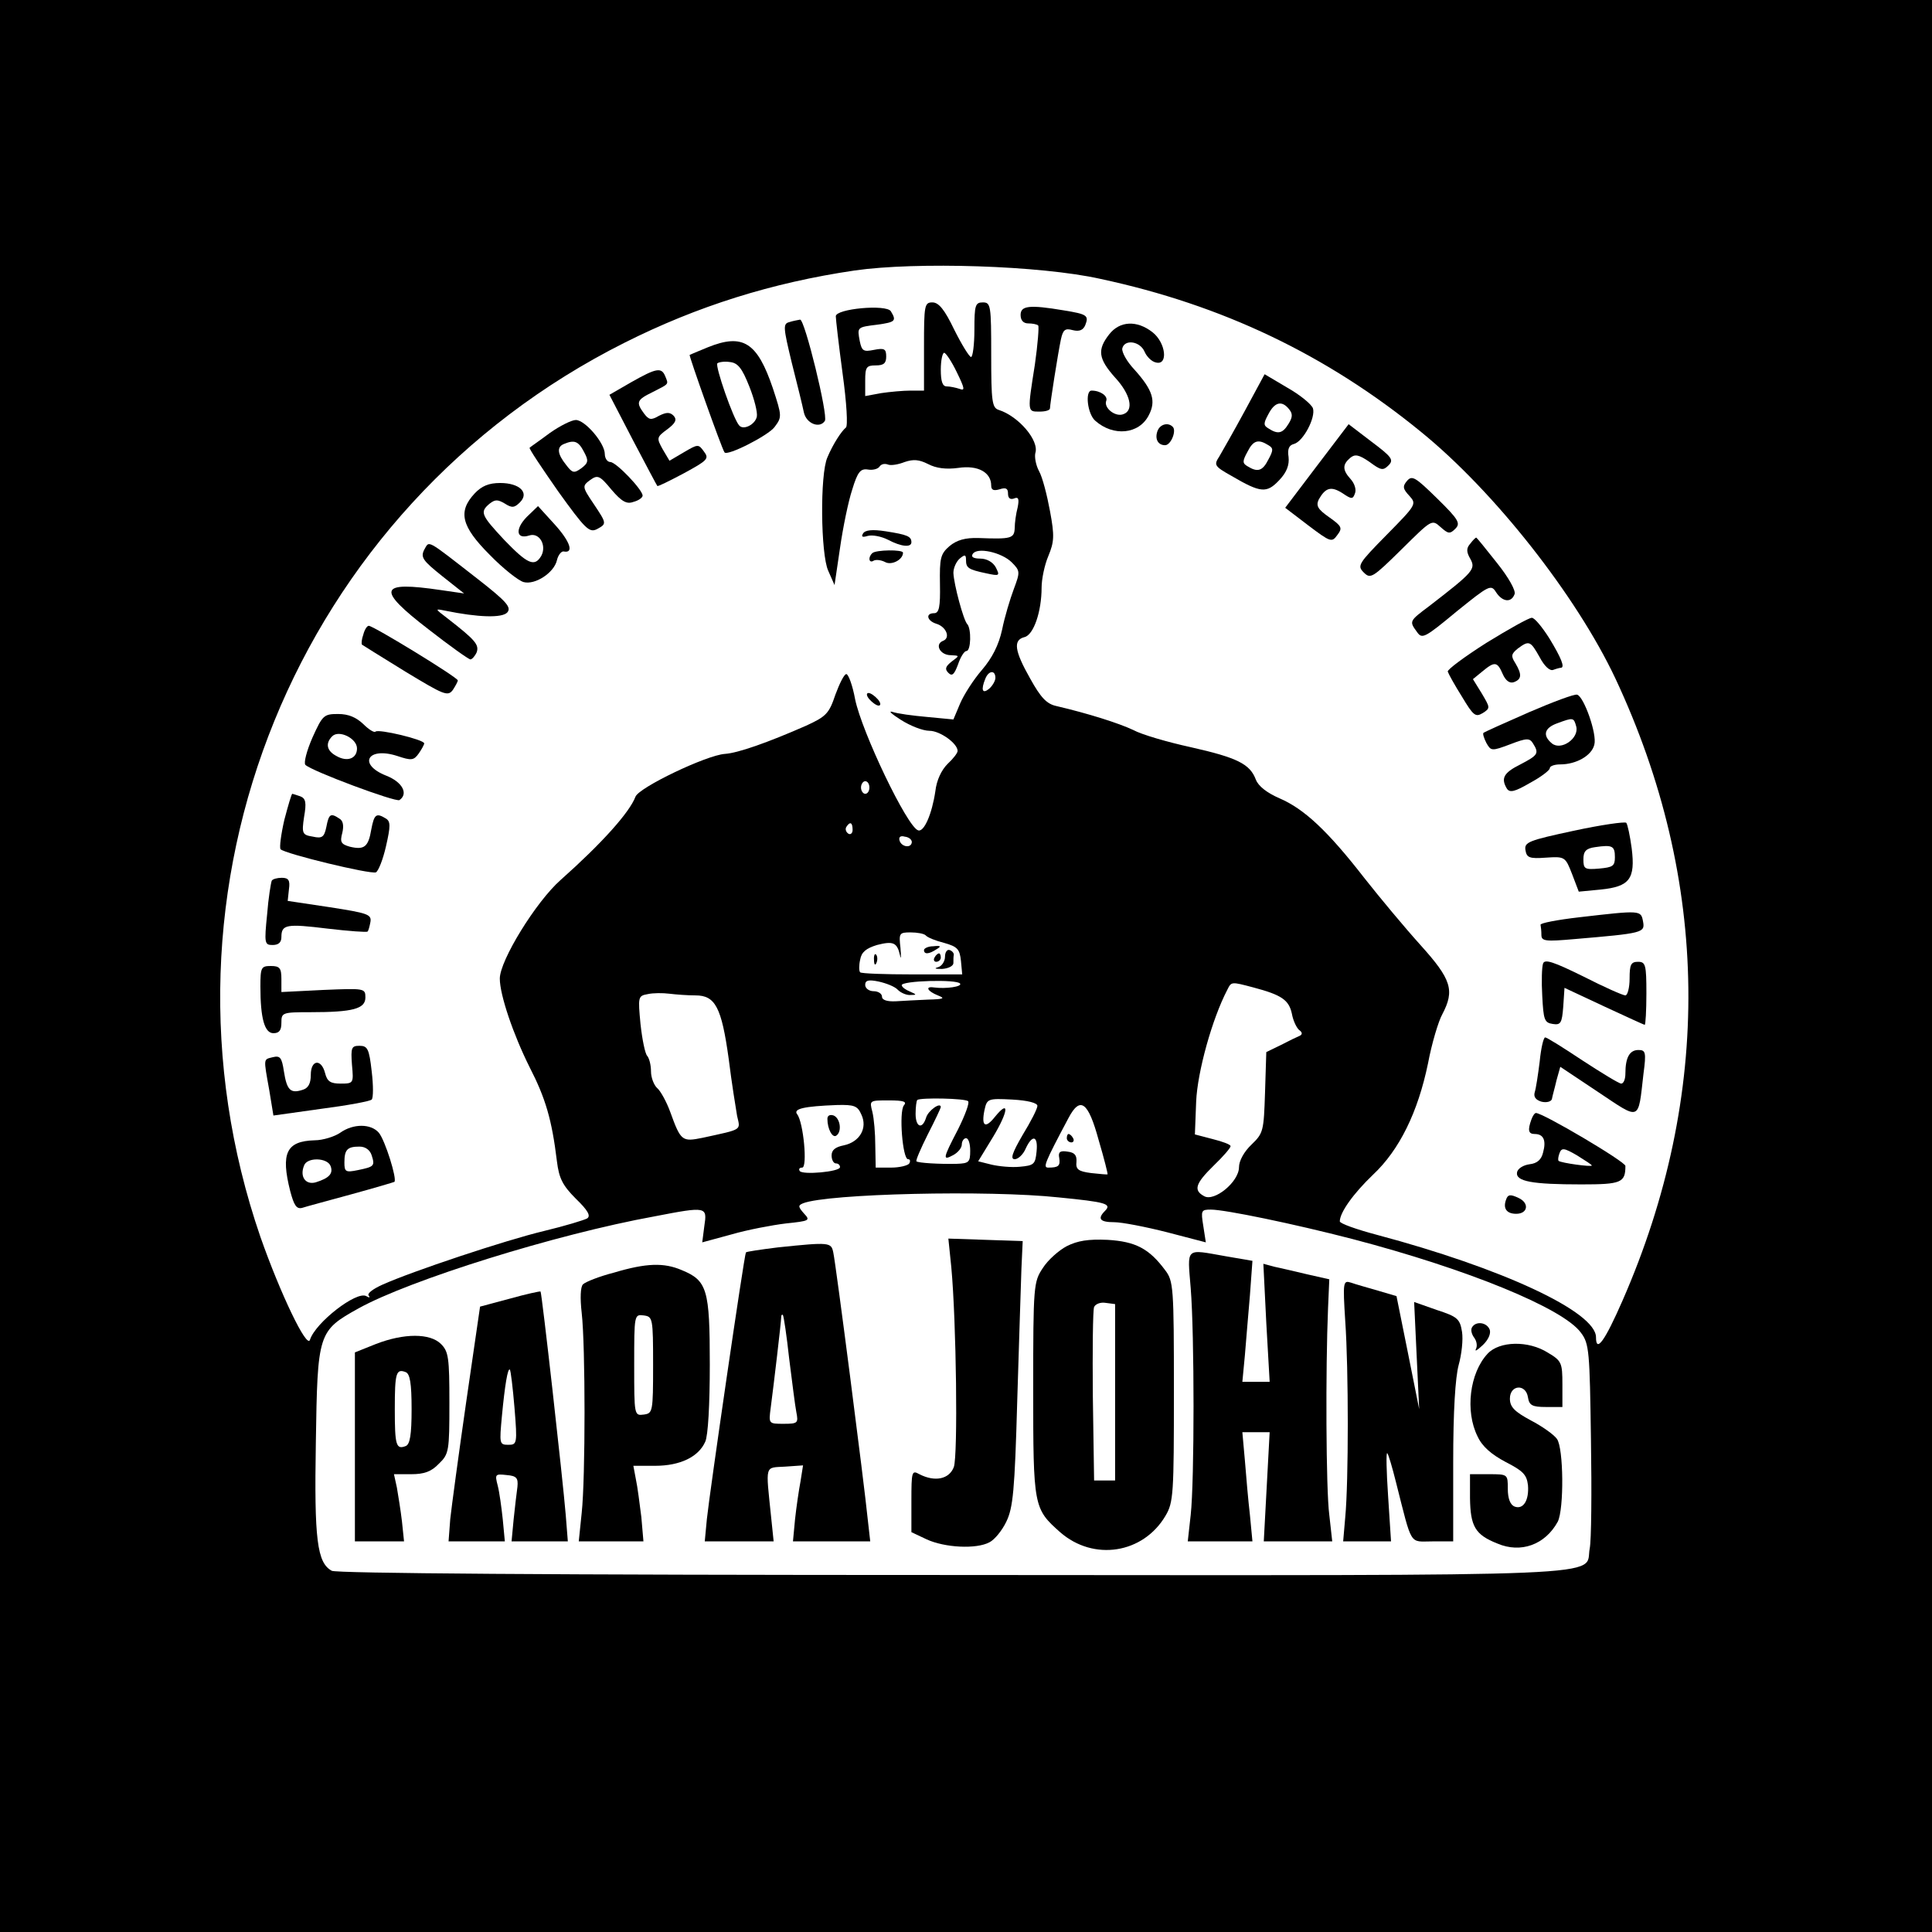<?xml version="1.0" standalone="no"?>
<!DOCTYPE svg PUBLIC "-//W3C//DTD SVG 20010904//EN"
 "http://www.w3.org/TR/2001/REC-SVG-20010904/DTD/svg10.dtd">
<svg version="1.0" xmlns="http://www.w3.org/2000/svg"
 width="460pt" height="460pt" viewBox="0 0 460 460"
 preserveAspectRatio="xMidYMid meet">
<g transform="translate(0,460) scale(0.1,-0.1)"
fill="#000000" stroke="none">
<path d="M0 2300 l0 -2300 2300 0 2300 0 0 2300 0 2300 -2300 0 -2300 0 0
-2300z m2620 1636 c290 -62 539 -181 763 -364 175 -142 370 -390 463 -587 226
-482 232 -991 17 -1482 -42 -96 -63 -125 -63 -87 0 61 -225 165 -522 244 -49
13 -88 27 -88 32 0 21 32 66 79 111 63 59 107 149 131 265 9 48 25 101 34 117
30 57 22 83 -52 165 -37 41 -97 113 -134 160 -87 112 -143 164 -201 189 -30
13 -51 29 -57 45 -14 37 -44 52 -155 77 -55 12 -117 30 -137 41 -34 16 -106
39 -183 57 -23 5 -37 20 -62 65 -38 67 -41 92 -14 99 22 5 41 61 41 118 0 20
7 54 16 75 14 34 15 48 4 107 -7 38 -18 81 -26 95 -8 15 -11 34 -9 43 10 30
-40 88 -87 103 -16 5 -18 20 -18 131 0 118 -1 125 -20 125 -18 0 -20 -7 -20
-65 0 -36 -4 -65 -8 -65 -4 0 -22 29 -40 65 -23 48 -37 65 -52 65 -19 0 -20
-7 -20 -105 l0 -105 -32 0 c-18 0 -50 -3 -70 -6 l-38 -7 0 37 c0 32 3 36 25
36 19 0 25 5 25 21 0 18 -4 21 -29 16 -25 -5 -29 -3 -34 21 -6 33 -7 33 42 39
43 6 46 9 32 32 -11 17 -131 6 -131 -12 0 -7 7 -68 16 -135 10 -72 13 -127 8
-130 -11 -9 -31 -40 -44 -71 -18 -40 -16 -231 2 -270 l15 -34 13 88 c7 49 20
112 29 139 13 43 20 51 38 48 12 -2 24 2 27 7 4 6 12 8 20 5 7 -3 25 0 40 6
21 7 34 6 56 -5 19 -10 43 -13 72 -9 47 7 78 -11 78 -42 0 -11 6 -13 20 -9 15
5 20 2 20 -10 0 -11 5 -15 14 -12 11 5 13 -1 9 -21 -4 -15 -7 -37 -7 -49 -1
-25 -8 -27 -86 -24 -32 1 -52 -5 -69 -19 -22 -19 -24 -29 -23 -91 1 -54 -2
-69 -14 -69 -21 0 -17 -18 5 -25 24 -7 35 -34 16 -41 -20 -8 -7 -34 19 -34 21
-1 21 -1 2 -15 -15 -12 -17 -18 -8 -27 9 -9 14 -4 23 20 6 18 15 32 20 32 11
0 12 53 2 64 -9 9 -32 95 -33 122 0 12 7 27 15 34 12 10 15 10 15 -3 0 -19 5
-23 48 -32 32 -7 33 -6 23 14 -7 13 -22 21 -37 21 -16 0 -23 4 -18 11 10 17
69 4 93 -20 20 -20 20 -23 5 -63 -9 -24 -22 -67 -28 -97 -8 -37 -24 -68 -48
-96 -20 -23 -43 -59 -52 -80 l-16 -38 -63 6 c-34 3 -71 8 -82 12 -11 3 -2 -5
20 -19 22 -14 52 -26 68 -26 25 0 67 -30 67 -48 0 -5 -11 -19 -24 -31 -14 -14
-26 -38 -29 -65 -8 -54 -27 -98 -41 -93 -26 8 -134 234 -150 312 -6 33 -16 60
-21 60 -5 0 -16 -22 -26 -49 -15 -45 -22 -52 -70 -74 -91 -40 -162 -65 -193
-67 -44 -3 -205 -80 -213 -102 -14 -37 -79 -110 -178 -198 -59 -52 -145 -192
-145 -235 0 -39 32 -133 71 -211 38 -74 53 -125 65 -224 5 -40 13 -57 45 -89
29 -28 36 -41 27 -47 -7 -4 -53 -18 -103 -30 -92 -22 -314 -96 -385 -128 -22
-10 -37 -21 -32 -26 4 -5 1 -5 -6 -1 -23 13 -121 -63 -134 -104 -7 -23 -71
111 -118 245 -285 829 84 1736 867 2129 173 87 351 143 548 172 146 21 442 12
585 -20z m-342 -222 c19 -39 20 -45 7 -40 -9 3 -23 6 -31 6 -10 0 -14 12 -14
40 0 22 4 40 8 40 4 0 18 -21 30 -46z m92 -728 c0 -7 -7 -19 -15 -26 -16 -13
-20 -3 -9 24 8 20 24 21 24 2z m-300 -261 c0 -8 -4 -15 -10 -15 -5 0 -10 7
-10 15 0 8 5 15 10 15 6 0 10 -7 10 -15z m-40 -101 c0 -8 -5 -12 -10 -9 -6 4
-8 11 -5 16 9 14 15 11 15 -7z m141 -29 c-1 -15 -24 -12 -29 3 -3 9 2 13 12
10 10 -1 17 -7 17 -13z m33 -222 c4 -5 24 -13 44 -18 32 -9 37 -15 40 -43 l3
-32 -119 0 c-65 0 -121 2 -124 5 -3 3 -3 17 0 30 3 18 14 27 40 35 39 10 48 6
55 -25 2 -11 3 -3 1 18 -4 35 -3 37 24 37 16 0 32 -3 36 -7z m-66 -130 c7 -7
21 -13 30 -12 15 0 15 1 -1 8 -10 4 -19 10 -20 15 -3 11 133 15 139 4 5 -7
-33 -13 -63 -9 -21 3 -15 -9 10 -19 18 -7 15 -9 -23 -10 -25 -1 -60 -3 -77 -4
-21 -1 -33 3 -33 11 0 7 -9 13 -20 13 -11 0 -20 7 -20 15 0 11 8 13 32 8 18
-4 39 -12 46 -20z m846 6 c68 -18 85 -30 92 -63 3 -17 12 -35 18 -39 7 -5 7
-10 1 -13 -5 -2 -26 -12 -45 -22 l-35 -17 -3 -96 c-3 -92 -4 -97 -32 -124 -18
-17 -30 -39 -30 -54 0 -35 -59 -83 -83 -69 -26 14 -21 30 23 73 22 21 40 42
40 46 0 4 -19 11 -43 17 l-42 11 3 78 c3 71 38 197 74 266 10 20 9 20 62 6z
m-1328 -19 c47 0 62 -28 79 -151 7 -57 17 -118 20 -136 8 -35 14 -31 -82 -52
-49 -10 -52 -8 -77 61 -9 25 -24 52 -32 58 -7 7 -14 24 -14 39 0 15 -4 31 -9
37 -5 5 -12 39 -16 76 -6 64 -6 67 17 71 13 3 36 3 52 1 16 -2 44 -4 62 -4z
m649 -252 c4 -3 -7 -33 -24 -67 -37 -71 -37 -75 -11 -61 11 6 20 17 20 25 0 8
5 15 10 15 6 0 10 -13 10 -30 0 -27 -3 -30 -32 -31 -41 -1 -92 2 -96 6 -2 2
10 30 27 64 17 33 31 63 31 65 0 13 -30 -8 -35 -25 -9 -29 -25 -23 -25 9 0 16
2 31 4 33 7 6 115 4 121 -3z m165 -11 c0 -7 -16 -38 -35 -69 -25 -43 -30 -58
-19 -58 8 0 20 11 26 25 16 35 30 31 26 -7 -3 -30 -6 -33 -40 -36 -20 -2 -50
1 -67 5 l-32 8 36 59 c36 60 39 90 4 47 -23 -29 -33 -23 -25 16 6 27 8 28 66
25 37 -2 60 -8 60 -15z m-318 1 c-12 -16 -3 -128 10 -128 5 0 6 -4 3 -10 -3
-5 -23 -10 -43 -10 l-37 0 -1 53 c0 28 -3 64 -7 80 -7 27 -7 27 39 27 36 0 44
-3 36 -12z m-101 -22 c15 -32 -4 -65 -42 -73 -20 -4 -29 -11 -29 -24 0 -11 5
-19 10 -19 6 0 10 -4 10 -9 0 -11 -90 -19 -96 -9 -3 5 0 8 6 8 13 0 3 108 -12
127 -10 13 16 19 95 22 41 1 49 -2 58 -23z m565 -61 c13 -44 22 -80 21 -81 -1
-1 -19 1 -39 3 -31 4 -37 9 -35 27 1 15 -4 22 -21 24 -18 3 -23 -1 -20 -15 3
-19 -2 -23 -26 -23 -13 0 -10 9 48 118 28 53 47 39 72 -53z m-95 -136 c111
-11 127 -15 110 -32 -19 -19 -12 -27 22 -27 18 0 75 -11 126 -24 l92 -24 -6
39 c-6 37 -5 39 18 39 34 0 198 -34 337 -70 275 -72 502 -165 544 -223 20 -26
21 -45 24 -255 2 -124 1 -241 -3 -259 -13 -68 102 -64 -1515 -63 -963 0 -1468
4 -1480 10 -35 19 -42 74 -38 305 4 262 5 266 102 320 121 67 468 176 705 219
124 24 125 23 118 -23 l-5 -39 70 19 c38 11 96 22 129 26 57 6 59 7 43 24 -14
16 -14 19 -2 24 58 23 442 32 609 14z"/>
<path d="M2430 3850 c0 -13 7 -20 18 -20 10 0 21 -2 24 -5 2 -3 -1 -44 -8 -93
-18 -114 -18 -112 11 -112 14 0 25 3 25 8 0 10 19 131 26 164 5 23 10 27 28
22 16 -4 25 0 30 12 9 23 4 26 -51 35 -83 14 -103 11 -103 -11z"/>
<path d="M1879 3833 c-15 -4 -14 -13 6 -96 13 -51 26 -104 29 -119 6 -27 38
-39 50 -20 8 13 -48 242 -59 241 -5 -1 -17 -3 -26 -6z"/>
<path d="M2641 3804 c-29 -37 -26 -58 14 -103 37 -40 45 -78 20 -87 -19 -8
-48 15 -41 32 4 11 -14 24 -35 24 -16 0 -10 -56 9 -72 43 -38 104 -32 127 13
18 34 10 60 -34 109 -18 19 -30 41 -29 50 5 23 42 18 53 -7 5 -12 17 -24 27
-26 30 -8 24 47 -8 72 -37 29 -78 27 -103 -5z"/>
<path d="M1685 3773 c-22 -9 -41 -17 -43 -18 -2 -2 76 -222 83 -232 6 -10 104
40 119 60 18 24 18 26 -4 93 -37 109 -71 131 -155 97z m99 -93 c12 -30 20 -62
18 -72 -4 -19 -32 -33 -42 -21 -14 15 -58 142 -52 148 4 3 17 5 30 3 19 -2 29
-15 46 -58z"/>
<path d="M1503 3690 l-52 -30 56 -108 c31 -59 57 -108 58 -109 1 -2 29 12 63
30 57 31 61 35 48 52 -13 18 -14 18 -48 -2 l-34 -20 -16 27 c-15 27 -15 29 11
48 20 15 23 23 15 32 -9 9 -17 9 -35 0 -19 -11 -24 -10 -36 6 -19 26 -17 32
20 50 41 21 39 18 31 38 -9 22 -21 20 -81 -14z"/>
<path d="M2964 3622 c-26 -48 -54 -97 -61 -109 -13 -20 -12 -23 29 -46 70 -41
84 -42 114 -10 18 19 24 36 22 55 -3 19 1 28 13 31 22 6 52 63 45 85 -4 10
-31 32 -61 49 l-54 32 -47 -87z m105 4 c9 -11 9 -19 -1 -35 -14 -23 -25 -26
-48 -11 -12 7 -12 12 0 34 15 29 32 33 49 12z m-49 -86 c12 -7 12 -12 0 -34
-14 -28 -26 -31 -50 -16 -12 7 -12 12 0 34 14 28 26 31 50 16z"/>
<path d="M1309 3569 c-24 -18 -46 -33 -48 -35 -2 -2 29 -48 68 -104 64 -89 74
-99 92 -90 24 13 24 13 -8 61 -27 40 -27 42 -8 56 18 13 23 11 51 -23 24 -28
36 -35 52 -29 12 3 22 10 22 15 0 14 -63 80 -77 80 -7 0 -13 9 -13 19 0 26
-47 81 -69 81 -10 0 -38 -14 -62 -31z m81 -44 c12 -22 11 -27 -6 -40 -17 -12
-21 -12 -36 8 -21 26 -23 43 -5 50 24 10 34 7 47 -18z"/>
<path d="M2756 3574 c-7 -19 1 -34 18 -34 14 0 28 35 18 44 -11 11 -30 6 -36
-10z"/>
<path d="M3135 3490 l-75 -99 55 -42 c53 -40 56 -41 69 -23 13 17 11 21 -20
43 -27 19 -31 27 -24 42 16 28 29 32 56 15 22 -15 25 -15 30 -1 4 9 -1 24 -10
34 -20 22 -20 35 -1 51 11 9 20 8 46 -10 27 -20 32 -21 45 -8 13 13 8 20 -40
56 l-55 42 -76 -100z"/>
<path d="M3350 3455 c-11 -13 -10 -19 6 -36 17 -19 16 -21 -54 -92 -68 -69
-71 -74 -55 -90 16 -16 21 -13 90 55 72 71 72 72 93 53 18 -16 22 -17 35 -4
13 13 8 22 -43 72 -52 51 -60 56 -72 42z"/>
<path d="M1130 3425 c-40 -43 -32 -78 36 -146 32 -33 69 -62 81 -65 27 -7 72
22 79 52 3 13 11 22 16 21 25 -5 16 23 -21 64 l-40 44 -27 -26 c-28 -29 -25
-54 6 -44 24 8 42 -23 29 -48 -16 -28 -33 -20 -88 37 -56 60 -59 67 -35 87 13
10 19 10 36 0 17 -11 23 -10 36 3 23 23 -1 46 -47 46 -27 0 -44 -7 -61 -25z"/>
<path d="M2055 3330 c-5 -8 -2 -10 11 -6 11 3 32 -1 48 -9 32 -17 56 -19 56
-6 0 14 -10 18 -61 26 -32 5 -49 3 -54 -5z"/>
<path d="M3501 3306 c-10 -11 -10 -20 0 -37 13 -24 7 -31 -98 -112 -48 -36
-48 -36 -29 -62 12 -17 18 -14 94 49 78 63 82 65 94 46 15 -23 36 -26 44 -5 4
8 -14 40 -42 75 -26 33 -48 60 -49 60 -2 0 -8 -6 -14 -14z"/>
<path d="M1010 3291 c-9 -18 -3 -26 42 -62 l53 -42 -55 8 c-149 22 -155 3 -29
-94 50 -39 95 -71 99 -71 4 0 11 8 15 17 6 18 -3 29 -70 81 -30 23 -30 23 -5
18 78 -16 136 -18 148 -4 10 12 -2 26 -70 79 -126 98 -115 92 -128 70z"/>
<path d="M2077 3283 c-11 -10 -8 -25 3 -18 5 3 17 2 27 -3 15 -9 43 5 43 22 0
8 -65 7 -73 -1z"/>
<path d="M3540 3070 c-52 -33 -94 -64 -93 -69 2 -6 17 -33 34 -60 27 -45 32
-49 49 -39 19 12 18 13 -2 47 l-21 34 22 18 c30 25 36 24 49 -6 7 -16 17 -23
27 -19 18 7 19 18 3 45 -11 17 -10 22 6 35 27 20 30 18 52 -21 11 -21 24 -33
32 -30 8 3 16 5 18 5 11 0 1 24 -27 70 -17 27 -36 50 -42 49 -7 0 -55 -27
-107 -59z"/>
<path d="M865 3089 c-4 -11 -5 -22 -3 -24 1 -1 48 -30 103 -64 91 -55 101 -60
113 -44 6 9 12 20 12 23 0 7 -201 130 -212 130 -4 0 -10 -9 -13 -21z"/>
<path d="M2070 2935 c7 -8 17 -15 22 -15 6 0 5 7 -2 15 -7 8 -17 15 -22 15 -6
0 -5 -7 2 -15z"/>
<path d="M3640 2904 c-57 -25 -106 -47 -108 -49 -2 -2 1 -12 7 -24 11 -19 12
-20 57 -3 39 15 46 15 54 2 15 -24 12 -28 -30 -50 -40 -20 -47 -33 -32 -58 7
-10 19 -7 55 14 26 14 47 30 47 35 0 5 11 9 25 9 38 0 75 21 81 47 7 25 -25
115 -41 119 -6 2 -57 -17 -115 -42z m113 -34 c7 -28 -36 -58 -58 -40 -23 19
-18 37 13 48 38 14 39 14 45 -8z"/>
<path d="M744 2844 c-14 -32 -21 -60 -17 -65 15 -15 214 -89 224 -84 22 15 7
43 -31 58 -69 27 -45 70 26 47 33 -11 39 -11 51 6 7 10 13 21 13 24 0 9 -109
35 -116 28 -3 -3 -16 5 -29 18 -17 16 -35 24 -60 24 -34 0 -37 -3 -61 -56z
m106 -26 c0 -24 -23 -33 -49 -18 -23 12 -27 30 -10 47 16 16 59 -5 59 -29z"/>
<path d="M677 2648 c-8 -35 -12 -66 -9 -70 11 -11 213 -60 227 -55 6 3 17 31
24 62 11 48 11 59 0 66 -23 14 -28 11 -35 -26 -7 -42 -17 -49 -51 -41 -21 6
-24 11 -18 33 4 17 2 29 -7 34 -21 14 -25 11 -31 -20 -5 -24 -10 -28 -32 -23
-25 4 -27 7 -21 47 6 34 4 44 -9 49 -9 3 -18 6 -19 6 -2 0 -10 -28 -19 -62z"/>
<path d="M3747 2622 c-107 -23 -118 -27 -115 -46 3 -18 9 -21 49 -18 45 3 46
2 62 -39 l16 -42 52 5 c69 7 83 25 74 98 -4 30 -10 58 -13 61 -4 3 -60 -5
-125 -19z m98 -63 c0 -21 -5 -24 -37 -27 -35 -3 -38 -1 -38 22 0 19 6 26 28
29 41 6 47 3 47 -24z"/>
<path d="M647 2503 c-2 -5 -8 -41 -11 -80 -7 -69 -6 -73 13 -73 14 0 21 6 21
19 0 30 12 32 110 20 51 -6 93 -9 95 -7 2 1 5 12 7 23 3 18 -7 21 -97 35
l-100 15 3 28 c3 21 -1 27 -17 27 -11 0 -22 -3 -24 -7z"/>
<path d="M3760 2416 c-52 -6 -94 -14 -92 -18 1 -5 2 -15 2 -24 0 -15 10 -16
78 -10 164 14 169 15 164 42 -5 27 -5 27 -152 10z"/>
<path d="M3674 2306 c-3 -8 -4 -43 -2 -77 3 -57 5 -64 25 -67 19 -3 22 2 25
41 l3 45 94 -44 c52 -24 95 -44 97 -44 2 0 4 34 4 75 0 68 -2 75 -20 75 -17 0
-20 -7 -20 -40 0 -22 -5 -40 -10 -40 -6 0 -51 20 -100 45 -71 35 -92 42 -96
31z"/>
<path d="M620 2251 c0 -76 10 -111 31 -111 14 0 19 7 19 25 0 24 2 25 69 25
101 0 131 8 131 35 0 22 -2 22 -100 18 l-100 -5 0 31 c0 26 -4 31 -25 31 -23
0 -25 -3 -25 -49z"/>
<path d="M3666 2073 c-4 -32 -9 -65 -12 -74 -3 -11 3 -18 16 -22 12 -3 23 0
25 6 1 7 7 27 11 45 l9 32 90 -60 c102 -68 95 -71 108 43 7 52 5 57 -12 57
-21 0 -31 -18 -31 -56 0 -13 -4 -24 -10 -24 -5 0 -46 25 -92 55 -45 30 -85 55
-89 55 -4 0 -10 -26 -13 -57z"/>
<path d="M838 2065 c4 -44 4 -45 -27 -45 -24 0 -32 5 -37 25 -9 35 -34 32 -34
-4 0 -21 -6 -32 -20 -36 -28 -9 -37 -1 -44 44 -5 33 -9 38 -26 34 -23 -6 -23
0 -9 -78 l10 -61 114 16 c62 8 116 18 120 22 4 4 4 34 0 67 -6 54 -10 61 -29
61 -19 0 -21 -4 -18 -45z"/>
<path d="M3646 1934 c-9 -25 -7 -34 8 -34 21 0 28 -15 20 -44 -4 -17 -14 -26
-32 -28 -15 -2 -28 -10 -30 -19 -4 -22 36 -29 153 -29 95 0 105 4 105 44 0 10
-196 126 -213 126 -3 0 -8 -7 -11 -16z m144 -109 c0 -4 -73 6 -79 11 -2 2 -1
10 2 18 5 14 11 13 42 -5 19 -12 35 -22 35 -24z"/>
<path d="M810 1903 c-13 -9 -41 -18 -61 -18 -67 -2 -81 -30 -58 -121 9 -34 15
-43 28 -40 9 3 61 17 116 32 55 15 102 29 104 30 7 6 -22 99 -37 117 -19 22
-61 22 -92 0z m75 -54 c8 -25 6 -27 -33 -35 -29 -6 -32 -4 -32 18 0 31 7 38
36 38 14 0 25 -8 29 -21z m-98 -25 c7 -18 -3 -29 -35 -39 -24 -7 -39 13 -28
40 7 20 55 19 63 -1z"/>
<path d="M3586 1744 c-8 -21 1 -34 24 -34 28 0 32 26 5 38 -19 9 -25 8 -29 -4z"/>
<path d="M2200 2338 c0 -11 12 -10 30 2 12 7 10 9 -8 7 -12 0 -22 -5 -22 -9z"/>
<path d="M2250 2322 c0 -11 -8 -23 -17 -25 -10 -3 -6 -4 10 -4 15 1 27 7 27
14 0 7 0 16 1 20 0 4 -4 9 -10 11 -6 2 -11 -5 -11 -16z"/>
<path d="M2081 2314 c0 -11 3 -14 6 -6 3 7 2 16 -1 19 -3 4 -6 -2 -5 -13z"/>
<path d="M2225 2320 c-3 -5 -1 -10 4 -10 6 0 11 5 11 10 0 6 -2 10 -4 10 -3 0
-8 -4 -11 -10z"/>
<path d="M1970 1936 c0 -24 12 -46 21 -40 14 9 10 41 -6 48 -9 3 -15 0 -15 -8z"/>
<path d="M2540 1890 c0 -5 5 -10 11 -10 5 0 7 5 4 10 -3 6 -8 10 -11 10 -2 0
-4 -4 -4 -10z"/>
<path d="M2265 1583 c12 -129 16 -449 6 -476 -11 -29 -45 -36 -82 -17 -18 10
-19 7 -19 -64 l0 -74 36 -17 c43 -20 119 -24 150 -7 12 6 30 28 40 49 16 33
20 73 26 288 4 138 9 279 10 315 l3 65 -88 3 -89 3 7 -68z"/>
<path d="M2540 1633 c-19 -10 -45 -33 -57 -52 -22 -33 -23 -41 -23 -288 0
-281 1 -285 64 -341 80 -70 198 -51 251 39 19 32 20 52 20 296 0 249 -1 263
-21 289 -38 51 -70 68 -137 72 -46 2 -71 -2 -97 -15z m115 -348 l0 -210 -25 0
-25 0 -3 200 c-1 110 0 206 3 213 3 7 15 12 27 10 l23 -3 0 -210z"/>
<path d="M1852 1630 c-40 -5 -75 -10 -76 -12 -4 -5 -87 -576 -93 -635 l-5 -53
82 0 82 0 -6 58 c-13 127 -16 117 33 120 l43 3 -6 -38 c-4 -21 -10 -62 -13
-90 l-5 -53 92 0 92 0 -6 53 c-8 81 -76 609 -82 635 -5 24 -8 25 -132 12z m27
-265 c7 -55 14 -112 17 -127 5 -26 4 -28 -30 -28 -36 0 -36 0 -31 38 7 53 25
205 25 216 0 5 2 7 4 5 2 -2 9 -49 15 -104z"/>
<path d="M2835 1533 c9 -111 9 -458 0 -540 l-7 -63 77 0 77 0 -6 63 c-4 34 -9
92 -12 130 l-6 67 33 0 32 0 -7 -130 -7 -130 82 0 81 0 -7 63 c-8 60 -9 350
-3 492 l3 69 -53 12 c-29 7 -64 15 -78 18 l-26 7 7 -141 8 -140 -33 0 -32 0 6
63 c3 34 8 99 12 143 l6 82 -64 11 c-97 17 -91 23 -83 -76z"/>
<path d="M1462 1570 c-35 -9 -68 -22 -74 -28 -6 -6 -7 -33 -3 -68 9 -79 9
-393 0 -476 l-7 -68 77 0 77 0 -5 58 c-4 31 -9 72 -13 90 l-6 32 52 0 c59 0
103 21 119 57 7 14 11 90 11 184 0 179 -6 200 -67 225 -42 18 -84 17 -161 -6z
m93 -220 c0 -112 -1 -115 -22 -118 -23 -3 -23 -2 -23 118 0 120 0 121 23 118
21 -3 22 -6 22 -118z"/>
<path d="M3203 1454 c8 -114 8 -382 0 -466 l-5 -58 57 0 57 0 -7 108 c-4 59
-5 105 -2 102 3 -3 12 -34 21 -70 39 -154 31 -140 86 -140 l50 0 0 188 c0 123
5 202 13 232 7 25 11 60 8 79 -5 31 -11 36 -60 52 l-54 19 6 -128 6 -127 -27
135 -27 134 -44 13 c-24 7 -53 15 -64 19 -19 6 -20 3 -14 -92z"/>
<path d="M1214 1508 l-71 -19 -33 -227 c-18 -125 -35 -251 -38 -279 l-4 -53
67 0 67 0 -5 53 c-3 28 -8 65 -12 80 -7 27 -6 28 21 25 24 -2 28 -7 26 -28 -2
-14 -6 -49 -9 -77 l-5 -53 67 0 67 0 -5 63 c-7 85 -57 530 -60 532 -1 1 -34
-6 -73 -17z m11 -260 c7 -86 6 -88 -15 -88 -21 0 -21 3 -15 68 7 74 14 116 19
111 2 -2 7 -43 11 -91z"/>
<path d="M3505 1440 c-4 -6 -1 -17 5 -25 6 -8 8 -20 4 -27 -3 -7 3 -3 16 9 14
13 20 28 17 37 -7 18 -33 21 -42 6z"/>
<path d="M895 1400 l-50 -20 0 -225 0 -225 58 0 59 0 -5 48 c-3 26 -9 62 -12
80 l-7 32 41 0 c31 0 48 6 66 25 24 23 25 30 25 145 0 107 -2 122 -20 140 -26
26 -88 26 -155 0z m85 -155 c0 -62 -4 -84 -14 -88 -23 -9 -26 2 -26 88 0 86 3
97 26 88 10 -4 14 -26 14 -88z"/>
<path d="M3542 1377 c-43 -46 -54 -137 -24 -197 11 -24 33 -43 67 -61 41 -21
50 -30 53 -55 3 -36 -11 -59 -32 -51 -10 4 -16 19 -16 42 0 35 0 35 -45 35
l-45 0 0 -57 c1 -67 12 -87 65 -108 56 -24 114 -3 144 52 15 30 14 175 -2 197
-7 10 -35 30 -62 44 -39 21 -50 32 -50 52 0 33 38 36 43 3 3 -19 10 -23 43
-23 l39 0 0 54 c0 51 -2 56 -34 75 -47 30 -116 28 -144 -2z"/>
</g>
</svg>
